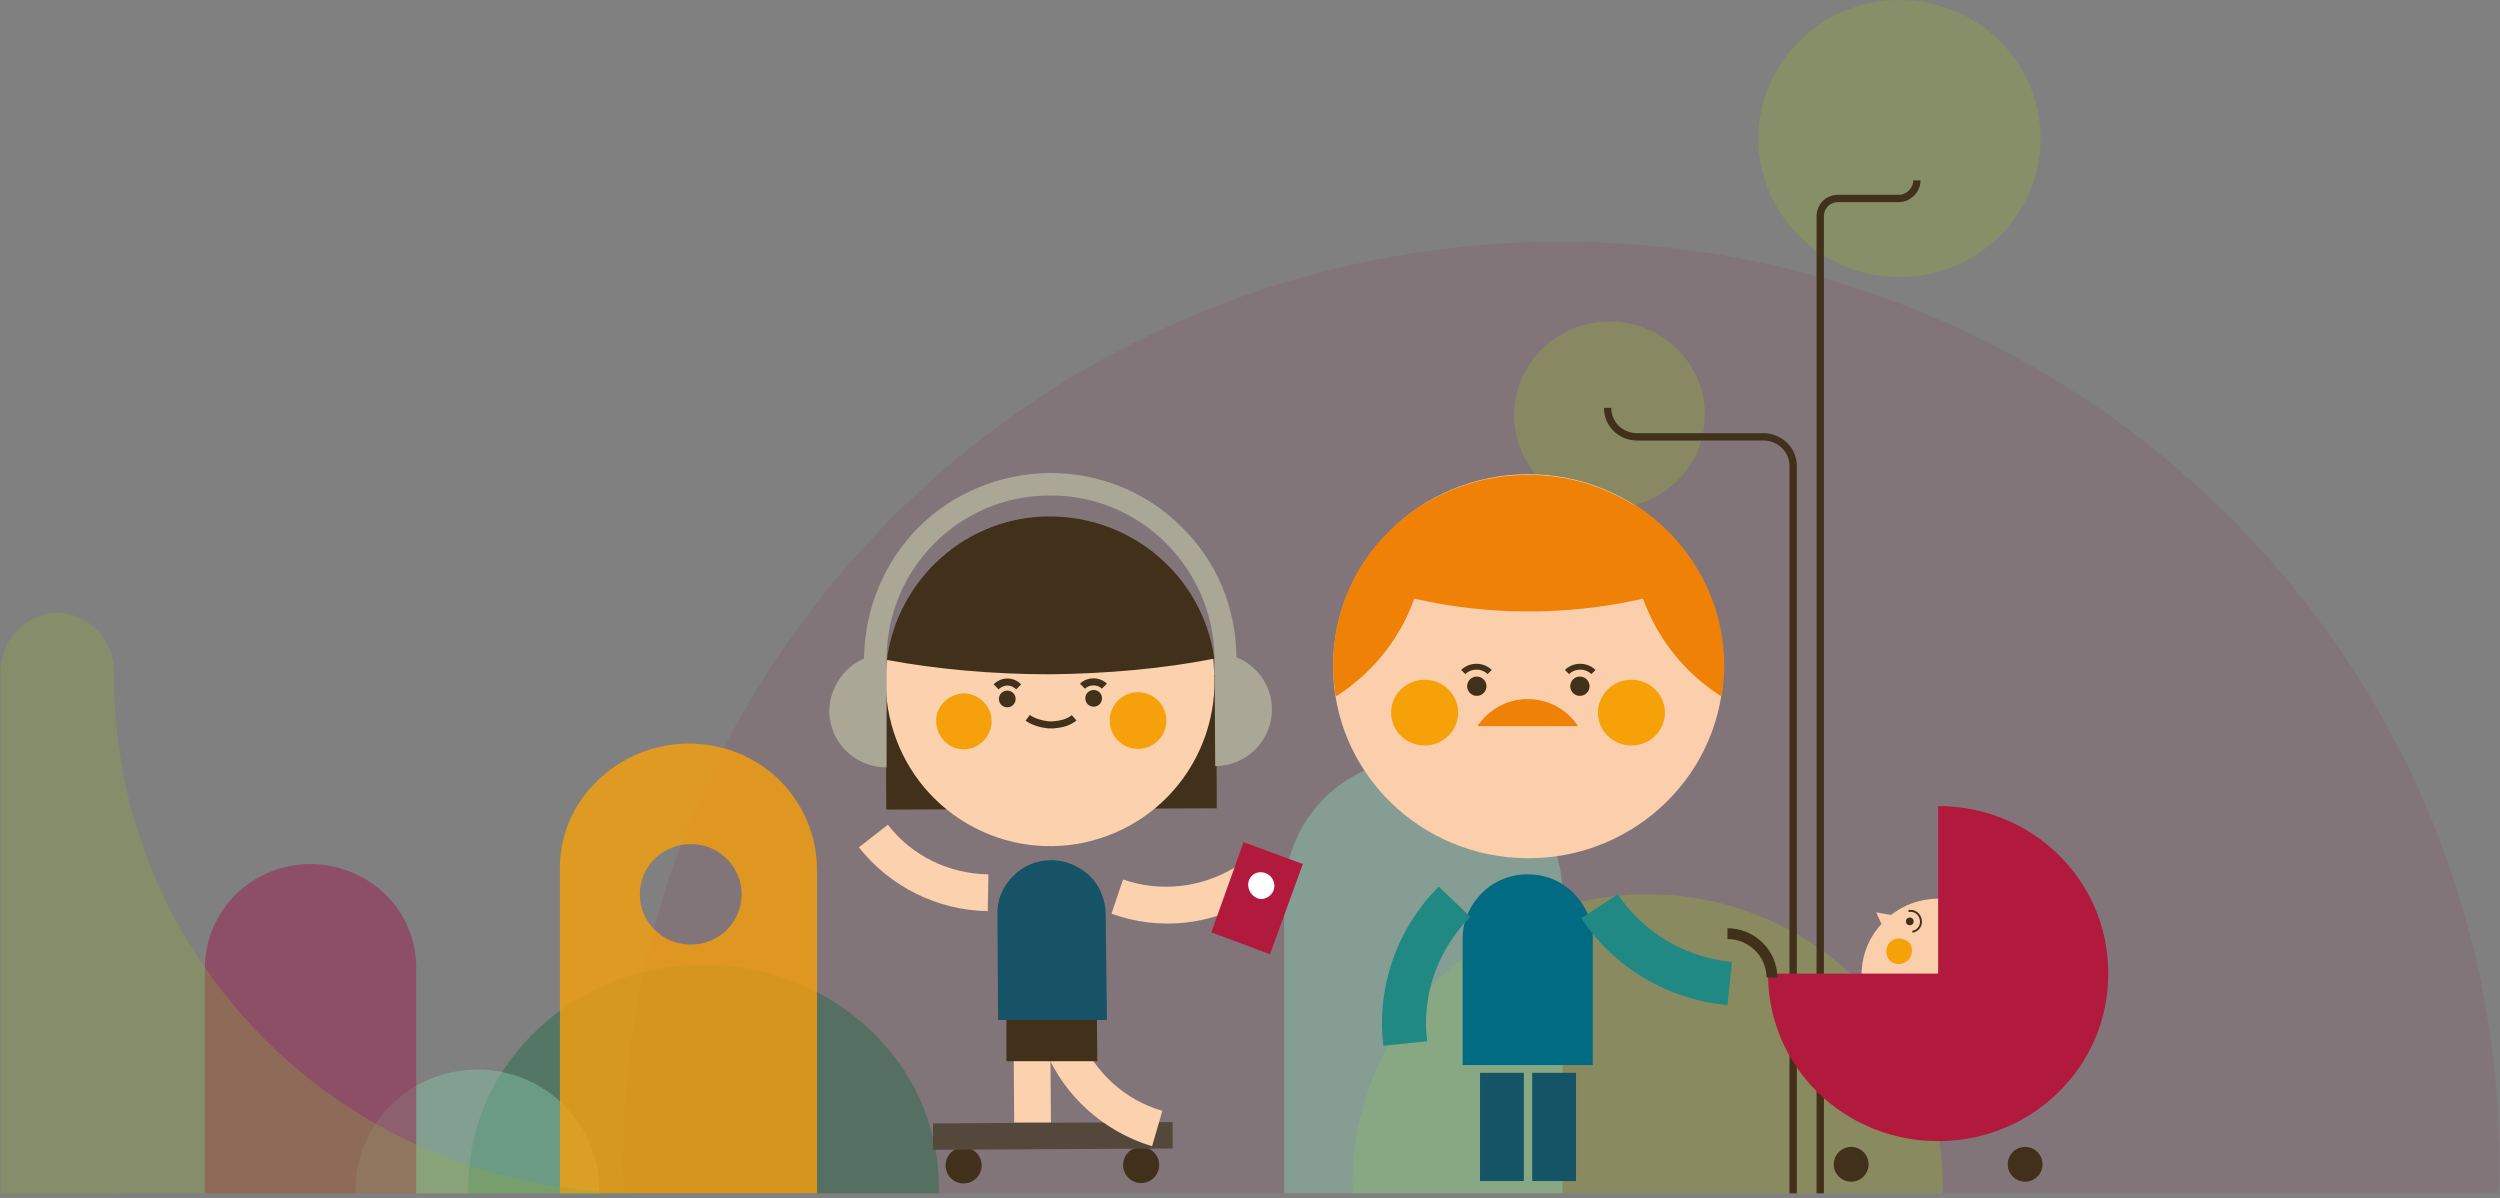 <svg xmlns="http://www.w3.org/2000/svg" width="388" height="186" viewBox="0 0 388 186">
  <rect x="0" y="0" width="388" height="186" fill="#808080" stroke="none"/>
  <g fill="none" fill-rule="evenodd">
    <path fill="#9D1546" d="M96.8,185.2 C96.8,183.7 96.7,182.2 96.7,180.7 C96.7,101.6 161.9,37.5 242.3,37.5 C322.7,37.5 387.9,101.6 387.9,180.7 C387.9,182.2 387.9,183.7 387.8,185.2 L96.8,185.2 L96.8,185.2 Z" opacity=".1"/>
    <path fill="#93AB39" d="M209.9,185.2 L209.9,183.8 C209.9,158.9 230.4,138.8 255.7,138.8 C281,138.8 301.5,159 301.5,183.8 L301.5,185.2 L209.9,185.2 L209.9,185.2 Z" opacity=".4"/>
    <path fill="#88C7AA" d="M199.3,185.2 L199.3,138.9 C199.3,133.3 201.6,127.8 205.6,123.8 C209.7,119.8 215.2,117.6 220.9,117.6 C226.6,117.6 232.2,119.8 236.2,123.8 C240.3,127.8 242.5,133.2 242.5,138.9 L242.5,185.2 L199.3,185.2 L199.3,185.2 Z" opacity=".5"/>
    <path fill="#02663B" d="M72.7,185.2 L72.7,184.1 C72.7,165.1 89.1,149.7 109.2,149.7 C129.3,149.7 145.7,165.1 145.7,184.1 L145.7,185.2 L72.7,185.2 L72.7,185.2 Z" opacity=".35"/>
    <g fill="#93AB39" transform="translate(235)" opacity=".35">
      <ellipse cx="59.8" cy="21.5" rx="21.9" ry="21.5"/>
      <path d="M0,64.4 C0,72.4 6.6,78.9 14.8,78.9 C23,78.9 29.6,72.4 29.6,64.4 C29.6,56.4 23,49.9 14.8,49.9 C6.6,49.9 0,56.4 0,64.4 L0,64.4 Z"/>
      <ellipse cx="14.8" cy="64.4" rx="10.7" ry="10.5"/>
    </g>
    <path fill="#88C7AA" d="M93,185.2 L93,184.6 C93,174.3 84.5,166 74.1,166 C63.7,166 55.2,174.3 55.2,184.6 L55.2,185.2 L93,185.2 L93,185.2 Z" opacity=".45"/>
    <path fill="#9D1546" d="M31.8,185.2 L31.8,150.2 C31.8,146 33.5,141.9 36.6,138.8 C39.7,135.8 43.8,134.1 48.2,134.1 C52.5,134.1 56.7,135.8 59.8,138.8 C62.9,141.8 64.6,145.9 64.6,150.2 L64.6,185.2 L31.8,185.2 L31.8,185.2 Z" opacity=".45"/>
    <path fill="#F6A00C" d="M86.9,135 L86.9,185.2 L126.8,185.2 L126.8,135 C126.8,129.8 124.7,124.8 121,121.1 C117.2,117.4 112.2,115.4 106.9,115.4 C101.6,115.4 96.5,117.5 92.8,121.1 C88.9,124.8 86.8,129.8 86.9,135 L86.9,135 Z M99.3,138.8 C99.3,134.5 102.8,131 107.2,131 C111.6,131 115.1,134.5 115.1,138.8 C115.1,143.1 111.6,146.6 107.2,146.6 C102.8,146.6 99.3,143.1 99.3,138.8 L99.3,138.8 Z" opacity=".8"/>
    <path fill="#93AB39" d="M99,90.1 C77.4,90.1 56.7,81.7 41.5,66.7 C26.3,51.7 17.7,31.4 17.7,10.2 L17.7,9.2 C17.7,6.8 16.8,4.5 15.1,2.8 C13.5,1.1 11.2,0.1 8.9,0.1 C6.6,0.1 4.4,1.1 2.7,2.8 C1.1,4.5 0.1,6.8 0.1,9.2 L0.1,90.3 L17.6,90.3 L17.6,90.2 L99,90.2 L99,90.1 Z" opacity=".3" transform="translate(0 95)"/>
    <path stroke="#41311A" stroke-width="1.138" d="M297.5 28C297.5 29.5 296.2 30.8 294.7 30.8L290.5 30.8 285.3 30.8C283.7 30.8 282.5 32 282.5 33.6L282.5 110.8 282.5 36.1 282.5 185.2M249.5 63.3C249.5 65.8 251.5 67.8 254.1 67.8L259.3 67.8 262.3 67.8 273.7 67.8C276.2 67.8 278.3 69.8 278.3 72.3L278.3 185.2 278.3 76.4"/>
    <g transform="translate(201 61)">
      <g transform="translate(67 64)">
        <g transform="translate(20 14)">
          <path fill="#FBCFAB" d="M22.5,5.3 C18.7,0.1 11.2,-1.1 5.9,2.7 C5.7,2.8 5.6,2.9 5.5,3 L3.2,2.6 L4,4.4 C0.3,8.4 -0.2,14.5 3.2,19.1 C7,24.4 14.5,25.5 19.8,21.7 C25.1,17.8 26.3,10.5 22.5,5.3 L22.5,5.3 Z"/>
          <path fill="#F6A108" d="M5.6,7 C4.7,7.6 4.5,8.9 5.1,9.8 C5.7,10.7 7,10.9 7.9,10.2 C8.8,9.6 9,8.3 8.4,7.4 C7.7,6.6 6.4,6.4 5.6,7 L5.6,7 Z"/>
          <circle cx="8.4" cy="4" r=".6" fill="#41311A"/>
          <path stroke="#41311A" stroke-width=".304" d="M8.8,5.6 C9.7,5.5 10.3,4.6 10.1,3.7 C9.9,2.8 9.1,2.2 8.2,2.4"/>
        </g>
        <circle cx="19.3" cy="55.7" r="2.7" fill="#41311A"/>
        <circle cx="46.3" cy="55.7" r="2.7" fill="#41311A"/>
        <path fill="#B1193D" d="M59.2,26 C59.2,11.6 47.4,0.1 32.8,0.1 L32.8,26.1 L6.4,26.1 C6.4,26.1 6.4,26.1 6.4,26.2 C6.4,40.6 18.2,52.1 32.8,52.1 C47.4,52.1 59.2,40.5 59.2,26.2 L59.2,26 C59.2,26.1 59.2,26.1 59.2,26 L59.2,26 Z"/>
        <path stroke="#41311A" stroke-width="1.676" d="M7,26.7 L7,26.7 C7,23 3.9,19.9 0.1,19.9"/>
      </g>
      <g transform="translate(5 12)">
        <g fill="#155367" transform="translate(23 93)">
          <rect width="6.8" height="16.8" x=".7" y=".5"/>
          <rect width="6.8" height="16.8" x="8.8" y=".5"/>
        </g>
        <path fill="#006B82" d="M41.2,92.3 L41.2,72.6 C41.2,70 40.1,67.5 38.2,65.6 C36.3,63.7 33.8,62.7 31.1,62.7 C28.4,62.7 25.9,63.7 24,65.6 C22.1,67.5 21,70 21,72.6 L21,92.3 L41.2,92.3 L41.2,92.3 Z"/>
        <path fill="#208983" d="M62.1 83C52.8 82.1 44.5 77.2 39.4 69.5L45.1 65.8C49.1 71.8 55.6 75.6 62.8 76.3L62.1 83 62.1 83zM8.7 89.3C7.6 80.2 10.8 71.1 17.3 64.6L22.2 69.3C17.1 74.4 14.6 81.5 15.5 88.6L8.7 89.3 8.7 89.3z"/>
        <ellipse cx="31.2" cy="30.4" fill="#FBCFAB" rx="30.3" ry="29.8"/>
        <path stroke="#41311A" stroke-width=".91" d="M37.2 31.3C38.3 30.2 40.2 30.2 41.3 31.3M21.1 31.3C22.2 30.2 24.1 30.2 25.2 31.3"/>
        <g fill="#41311A" transform="translate(21 32)">
          <circle cx="18.2" cy="1.5" r="1.5"/>
          <circle cx="2.2" cy="1.5" r="1.5"/>
        </g>
        <path stroke="#41311A" stroke-width=".91" d="M35.5,36.9 C34.6,37.6 33.1,38.1 31.6,38.2 L30.8,38.2 C29.3,38.1 27.8,37.6 26.9,36.9"/>
        <g fill="#F6A108" transform="translate(9 32)">
          <path d="M43.4 5.6C43.4 8.4 41.1 10.7 38.2 10.7 35.3 10.7 33 8.4 33 5.6 33 2.8 35.3.5 38.2.5 41.1.5 43.4 2.8 43.4 5.6L43.4 5.6zM11.3 5.6C11.3 8.4 9 10.7 6.1 10.7 3.2 10.7.9 8.4.9 5.6.9 2.8 3.2.5 6.1.5 9 .5 11.3 2.8 11.3 5.6L11.3 5.6z"/>
        </g>
        <g fill="#EF8106">
          <path d="M47.7 5.3C47.5 6.8 47.3 8.4 47.3 10 47.3 20.5 52.8 29.8 61.2 35.1 61.4 33.6 61.6 32 61.6 30.4 61.6 19.9 56.1 10.7 47.7 5.3L47.7 5.3zM14.8 5.3C15 6.8 15.2 8.4 15.2 10 15.2 20.5 9.7 29.8 1.3 35.1 1.1 33.6.9 32 .9 30.4.8 19.9 6.4 10.7 14.8 5.3L14.8 5.3z"/>
          <path d="M31.2,21.9 C40.8,21.9 49.9,20.2 58.4,17.2 C53.4,7.4 43.1,0.7 31.2,0.7 C19.3,0.7 9,7.3 4,17.1 C12.5,20.2 21.7,21.9 31.2,21.9 L31.2,21.9 Z"/>
        </g>
        <path fill="#EF8106" d="M38.9,39.7 C37.3,37.2 34.4,35.5 31.1,35.5 C27.8,35.5 25,37.2 23.3,39.7 L38.9,39.7 L38.9,39.7 Z"/>
      </g>
    </g>
    <g transform="translate(128 72)">
      <g fill="#41311B" transform="translate(17 105)">
        <circle cx="32.106" cy="3.812" r="2.8" transform="rotate(-65.501 32.106 3.812)"/>
        <circle cx="4.553" cy="3.873" r="2.8" transform="rotate(-65.501 4.553 3.873)"/>
      </g>
      <path stroke="#534839" stroke-width="4.1" d="M16.8,104.4 L54,104.2"/>
      <path fill="#FBD1AE" d="M39.5,88.7 C41.9,94.4 46.5,98.7 52.4,100.4 L50.8,105.9 C43.3,103.6 37.2,98.2 34.2,90.9 L39.5,88.7 L39.5,88.7 Z"/>
      <polygon fill="#FBD1AE" points="35.1 102.2 29.4 102.2 29.3 87.9 35 87.9"/>
      <polygon fill="#41311B" points="42.3 92.7 28.2 92.7 28.2 81.5 42.2 81.5"/>
      <path fill="#175367" d="M43.8,86.3 L43.6,69.9 C43.6,67.7 42.7,65.5 41.2,64 C39.5,62.4 37.4,61.5 35.2,61.5 C32.9,61.5 30.7,62.4 29.2,64 C27.6,65.6 26.7,67.7 26.8,70 L26.9,86.3 L43.8,86.3 L43.8,86.3 L43.8,86.3 Z"/>
      <path fill="#FBD1AE" d="M46.3,64.5 C52.1,66.5 58.4,65.8 63.7,62.6 L66.7,67.5 C60,71.6 51.9,72.5 44.5,69.8 L46.3,64.5 L46.3,64.5 L46.3,64.5 Z M25.4,63.7 C19.2,63.6 13.5,60.8 9.8,56 L5.3,59.5 C10.1,65.6 17.5,69.3 25.3,69.4 L25.4,63.7 L25.4,63.7 L25.4,63.7 Z"/>
      <polygon fill="#41311B" stroke="#41311B" stroke-width=".3" points="60.7 53.3 9.7 53.5 9.6 33.1 60.6 32.9"/>
      <circle cx="34.982" cy="33.815" r="25.5" fill="#FBD1AE" transform="rotate(-65.501 34.983 33.816)"/>
      <path stroke="#41311B" stroke-width="1.1" d="M26.6,34.6 C27.6,33.6 29.1,33.6 30.1,34.6 M40,34.5 C40.9,33.6 42.5,33.6 43.4,34.5"/>
      <g fill="#41311B" transform="translate(26 34)">
        <circle cx="2.327" cy="2.479" r="1.3" transform="rotate(-65.501 2.327 2.479)"/>
        <circle cx="15.738" cy="2.382" r="1.3" transform="rotate(-65.501 15.738 2.382)"/>
      </g>
      <path stroke="#41311B" stroke-width="1.1" d="M38.7,39.4 C37.9,40.1 36.7,40.4 35.5,40.5 L34.8,40.5 C33.6,40.4 32.3,40 31.5,39.4"/>
      <g fill="#F6A10B" transform="translate(17 33)">
        <path d="M4.6,2.6 C7,2.7 8.9,4.6 8.9,6.9 C8.9,9.3 6.9,11.3 4.6,11.3 C2.2,11.3 0.4,9.4 0.3,7 C0.2,4.6 2.2,2.7 4.6,2.6 L4.6,2.6 L4.6,2.6 Z"/>
        <circle cx="31.624" cy="6.827" r="4.4" transform="rotate(-65.501 31.625 6.827)"/>
      </g>
      <path fill="#41311B" stroke="#41311B" stroke-width=".3" d="M60.3,30.1 C58.5,17.7 47.8,8.3 34.9,8.3 C22.1,8.3 11.5,17.9 9.8,30.3 C17.4,31.7 26,32.5 35,32.5 C44,32.4 52.6,31.6 60.3,30.1 L60.3,30.1 L60.3,30.1 Z"/>
      <g transform="translate(60 58)">
        <polygon fill="#B1193D" points="5 .7 14.2 4.1 9.1 18.1 0 14.7"/>
        <path fill="#FFFFFF" d="M8.4,5.5 C9.5,5.9 10,7.1 9.7,8.1 C9.3,9.2 8.1,9.8 7.1,9.4 C6,8.9 5.5,7.7 5.8,6.7 C6.2,5.6 7.3,5.1 8.4,5.5 L8.4,5.5 Z"/>
      </g>
      <path fill="#AAA797" d="M0.7,38.3 C0.7,43.2 4.7,47.1 9.6,47.1 L9.6,30.3 C9.6,16.3 20.9,4.9 34.9,4.9 C48.9,4.8 60.3,16.1 60.5,30.1 L60.6,46.9 C65.5,46.9 69.4,42.9 69.4,38.1 C69.4,34.4 67.1,31.3 63.9,30 C63.8,22.3 60.9,15.2 55.4,9.8 C49.9,4.3 42.6,1.4 34.9,1.4 C27.2,1.5 19.9,4.5 14.5,9.9 C9.1,15.4 6.2,22.6 6.1,30.2 C3,31.5 0.8,34.7 0.7,38.3 L0.7,38.3 L0.7,38.3 Z"/>
    </g>
  </g>
</svg>
